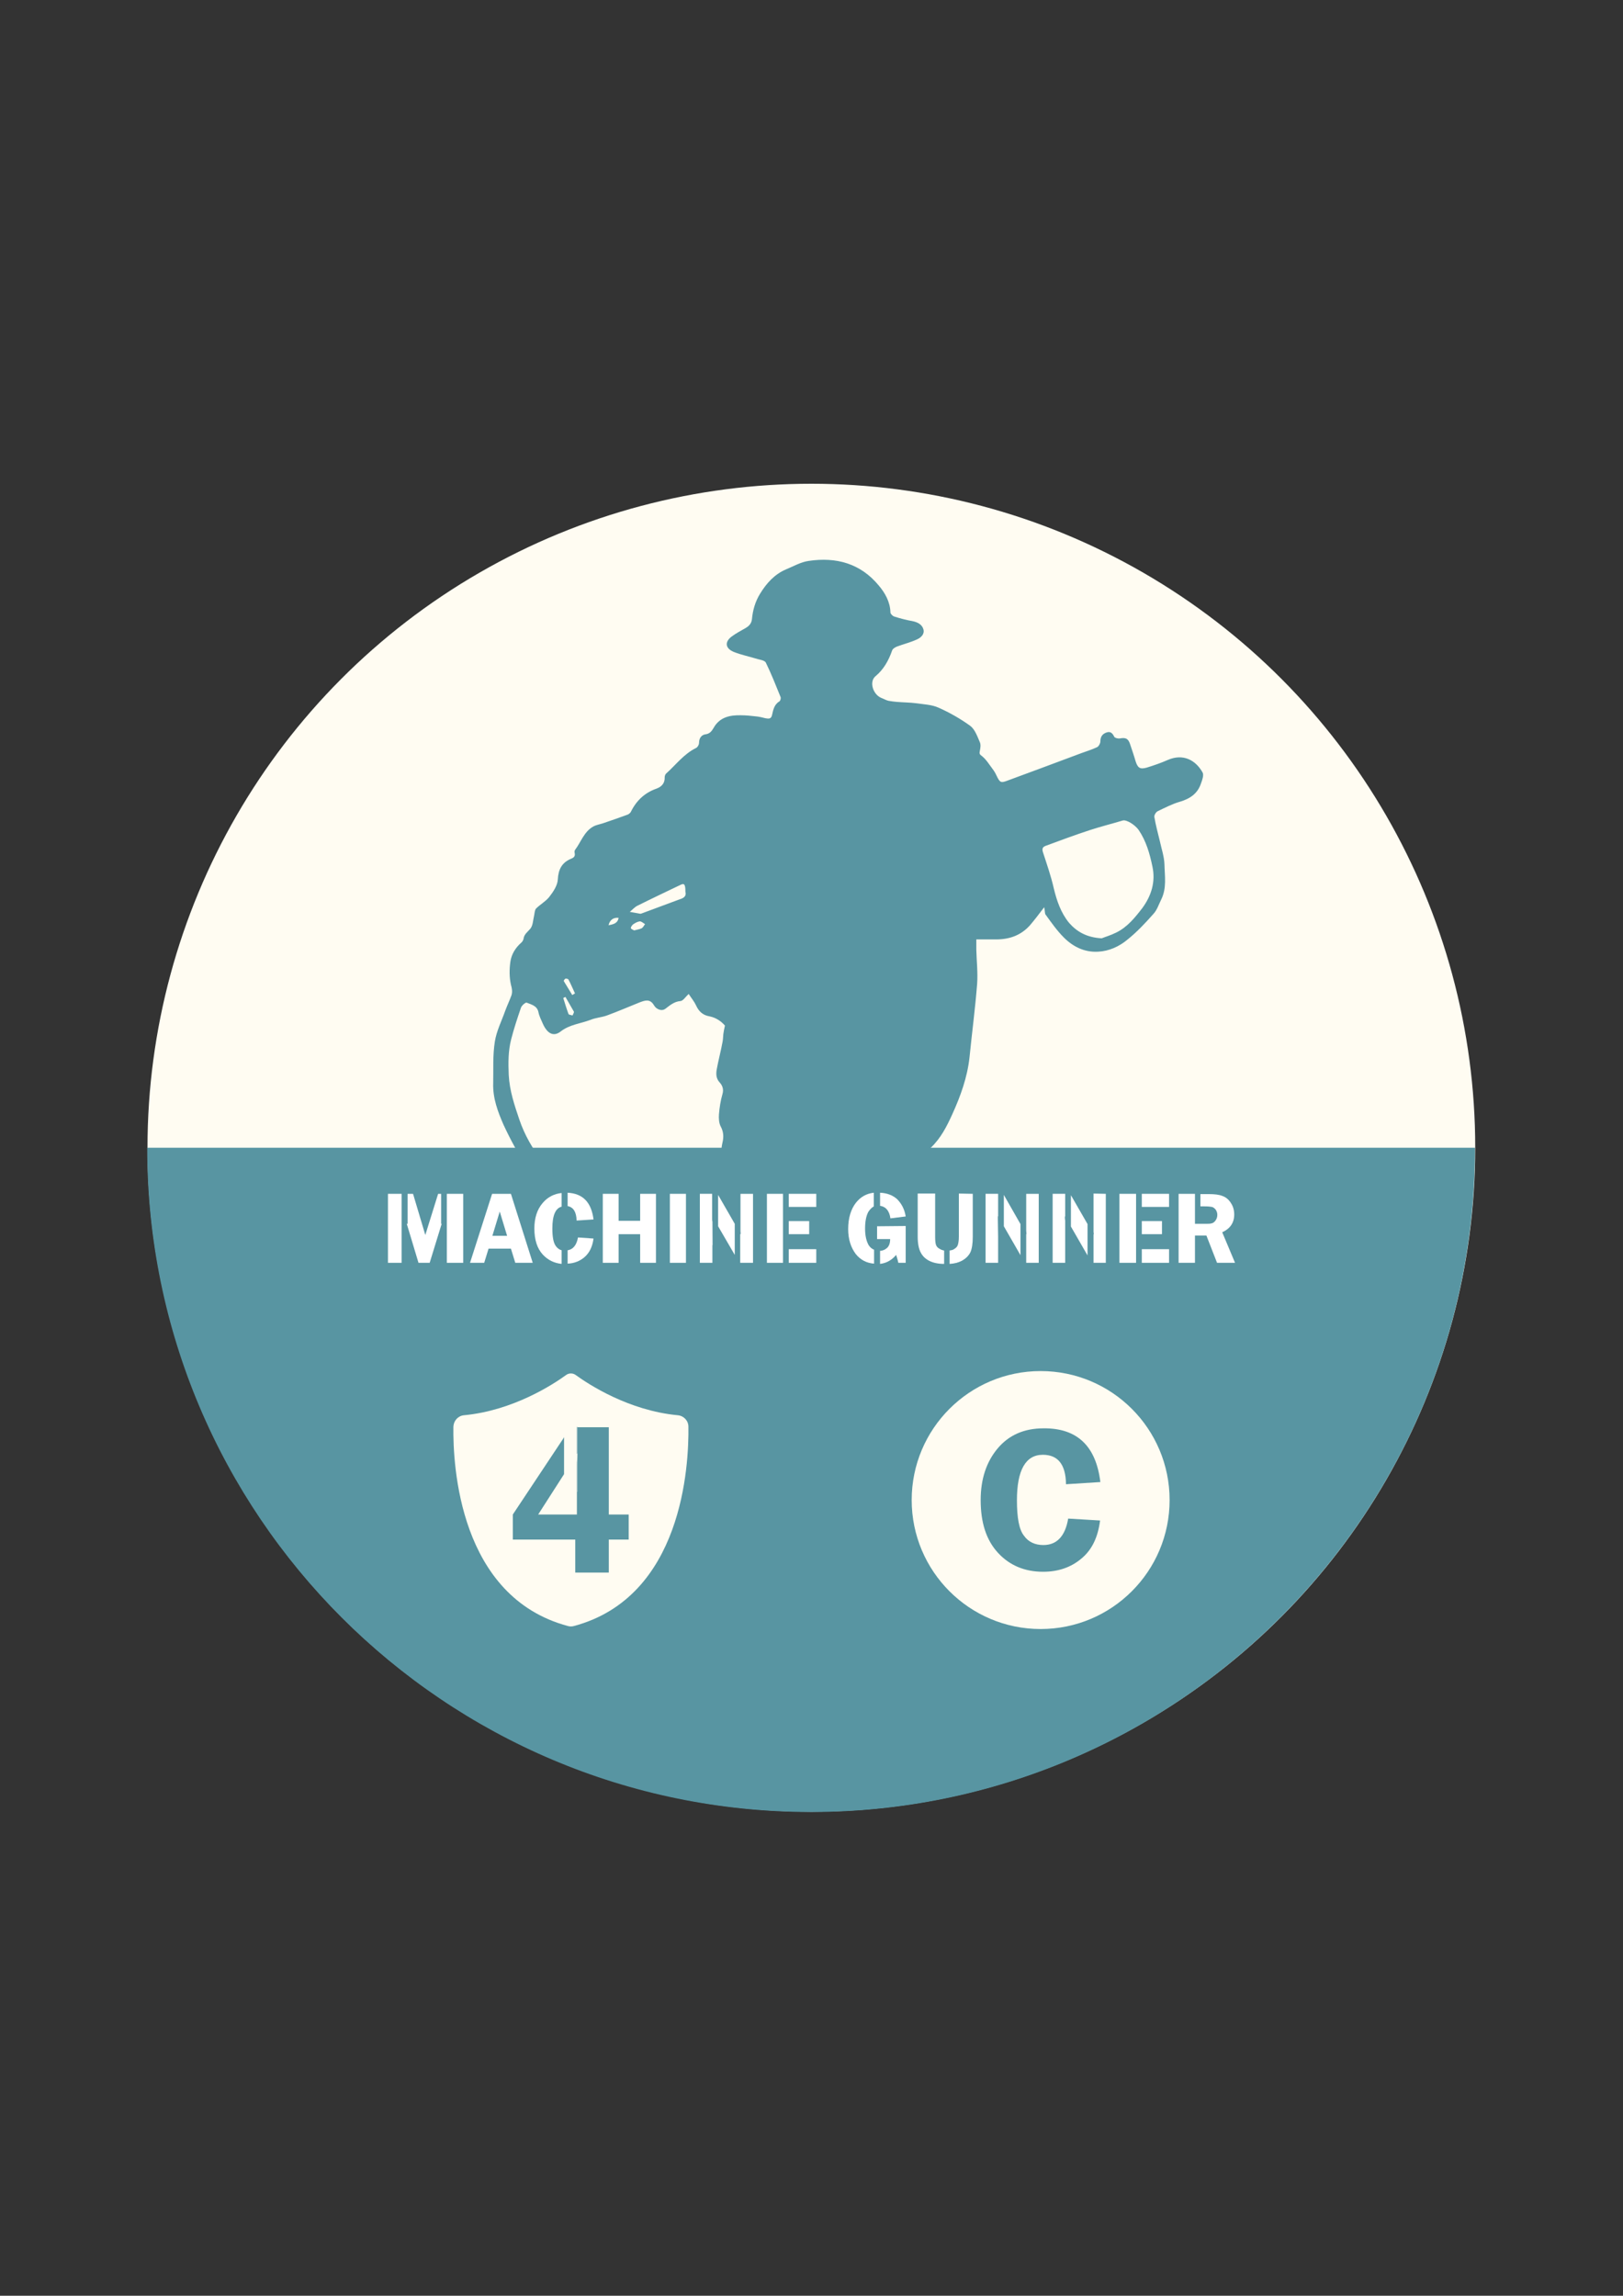 <?xml version="1.0" encoding="utf-8"?>
<!-- Generator: Adobe Illustrator 25.2.1, SVG Export Plug-In . SVG Version: 6.00 Build 0)  -->
<svg version="1.1" id="Слой_1" xmlns="http://www.w3.org/2000/svg" xmlns:xlink="http://www.w3.org/1999/xlink" x="0px" y="0px"
	 viewBox="0 0 595.3 841.9" style="enable-background:new 0 0 595.3 841.9;" xml:space="preserve">
<rect x="0" y="0" width="595.3" height="841.9" fill="#333333" stroke="none"/>
<style type="text/css">
	.st0{fill:#FFFCF2;}
	.st1{fill:#5895A2;}
	.st2{fill:#FFFFFF;}
</style>
<circle class="st0" cx="297.6" cy="420.9" r="243.5"/>
<path class="st1" d="M541,420.9L541,420.9c0,134.5-109,243.6-243.5,243.6S54,555.5,54,421v-0.1H541z"/>
<path class="st1" d="M383,332.7c-1.9,2.5-3.5,4.6-5.2,6.6c-3.3,3.7-7.5,5.2-12.4,5.2c-2.3,0-4.6,0-7.3,0c0,1.3,0,2.5,0,3.7
	c0.1,4.2,0.6,8.4,0.3,12.6c-0.7,9-1.9,18-2.8,27c-0.8,7.3-3.3,14.2-6.3,20.8c-2,4.4-4.2,8.8-7.9,12.3c-1.5,1.4-1.8,4.1-2.7,6.1
	c-2.9,6.4-3.6,13.2-4.3,20.2c-0.5,4.4-1.9,8.6-3,12.9c-1.2,4.4-2,8.5,0.8,12.9c2.2,3.3,3.3,7.4,4.8,11.1c0.6,1.4,0.8,2.9,1.3,4.3
	c1.1,3-0.8,4.8-2.5,6.7c-1.3,1.5-2.9,2.7-4.2,4.2c-0.4,0.5-0.6,1.3-0.6,2c0.2,2.5,0.6,4.9,0.9,7.4c0.1,0.8,0,1.7,0,2.5
	c0.2,4.7-0.1,9.3,1.4,14c1.2,3.8,0.6,8.2,0.6,12.3c0,2.2-0.1,4.5,1.2,6.5c1,1.6,0.4,3.1-1,4.2c-1.8,1.5-3.6,2.9-3.3,5.6
	c0.1,0.6,0.1,1.3,0.3,1.9c0.8,1.7,1.1,3.3-0.1,4.9c-0.9,1.2-1,2.5-0.6,4.1c0.6,2.4,0.3,5.1,1.1,7.4c1.8,5.1,1.6,10.3,1.6,15.5
	c0,0.8,0.6,1.5,0.8,2.3c0.5,3.1-0.5,4.8-4,5.4c-5.5,0.9-11.1,2-16.7,2.1c-4.8,0-9.6-0.2-14.4-1.8c-2.9-1-6.1-1-9.2-1.4
	c-0.5-0.1-1.2-0.2-1.5-0.5c-1.3-1.6-2.9-1.5-4.7-1.6c-3.7-0.3-7.6-0.4-11.1-1.4c-2.8-0.8-5.5-2.5-7.9-4.2c-2.3-1.6-2.5-4.5-0.8-7.1
	c2.6-4,6.1-5.8,10.9-5.4c3.4,0.3,6.8,0.2,9.8-1.8c0.6-0.4,1.1-1,1.6-1.5c2.3-2.4,4.6-4.7,6.7-7.2c1.8-2.2,2.6-4.8,2.3-7.7
	c-0.1-0.7-0.1-1.4-0.4-2c-0.2-0.5-0.6-1.1-1.1-1.2c-1.7-0.4-3.4-0.6-5.1-0.9c-3.3-0.7-4.9-4-3.7-7.3c0.6-1.7,0.9-3.6,1.4-5.4
	c0.3-1.1,0.7-2.2,1.2-3.3c0.7-1.5,0.7-2.6-0.5-3.9c-1.9-2.2-3.6-4.6-5-7.1c-2.1-3.7-4.2-7.5-5.9-11.4c-1-2.3-1.1-4.9-1.6-7.4
	c-0.5-2.6-1-5.1-1.4-7.7c-0.3-1.8-0.6-3.7-0.7-5.6c-0.2-3.8,0-7.7-0.5-11.5c-0.5-3.7-1.8-7.3-2.4-11.1c-0.6-3.8-0.8-7.7-1.1-11.6
	c-0.3-4.5,0.5-8.9-1.2-13.4c-1.1-3-1.7-6.2-1.6-9.6c0.1-4.1-0.5-8.2-0.7-12.3c-0.1-1.4,0.1-2.8,0.4-4.1c0.5-2.1,0.4-4-0.7-6
	c-0.6-1.2-0.7-2.9-0.6-4.3c0.2-2.5,0.6-5.1,1.3-7.5c0.5-1.7,0-3.1-1-4.2c-1.4-1.5-1.4-3.2-1.1-4.9c0.6-3.3,1.5-6.6,2.1-9.9
	c0.2-0.9,0.2-1.9,0.3-2.9c0.1-0.9,0.3-1.8,0.6-3.2c-1.3-1.5-3.2-2.9-5.7-3.4c-2.4-0.4-3.9-1.8-4.9-4c-0.7-1.5-1.8-2.8-2.7-4.2
	c-1.2,1.1-2,2.5-3,2.6c-2.3,0.2-3.8,1.5-5.5,2.8c-1.4,1.1-3.4,0.2-4.2-1.2c-1.5-2.6-3.4-1.8-5.3-1.1c-4,1.6-7.9,3.3-12,4.8
	c-1.9,0.7-4.1,0.8-6,1.6c-3.7,1.4-7.7,1.7-11,4.3c-2.6,2-4.9,0.7-6.5-2.9c-0.6-1.4-1.3-2.7-1.6-4.2c-0.5-2.4-2.6-2.8-4.3-3.5
	c-0.4-0.2-1.8,1-2.1,1.8c-1.3,3.8-2.6,7.7-3.6,11.6c-1.1,4.3-1.1,8.6-0.9,13.1c0.3,5.8,2.1,11.1,3.9,16.4c1.9,5.6,4.8,10.6,8.4,15.3
	c2.8,3.7,5.6,7.4,8.5,11.1c1.4,1.8,2.9,3.5,4.5,5.1c1.2,1.2,1.6,2.2,0.5,3.6c-1.6,1.9-3.7,2.4-5,1.2c-0.8-0.7-1.5-1.6-2.2-2.5
	c-4-5.4-8.2-10.6-11.9-16.2c-3.2-5-6.1-10.3-8.6-15.7c-2.1-4.8-4-9.8-3.8-15.3c0.1-5.1-0.2-10.2,0.6-15.2c0.6-3.9,2.5-7.6,3.8-11.3
	c0.7-1.9,1.6-3.8,2.3-5.7c0.4-1.3,0.2-2.5-0.2-3.9c-0.6-2.7-0.6-5.6-0.2-8.4c0.4-2.8,1.9-5.2,4.1-7.1c0.3-0.3,0.6-0.8,0.7-1.2
	c0.2-1.8,1.5-2.6,2.5-3.8c1-1.2,1-3.2,1.4-4.8c0.2-0.9,0.2-2,0.7-2.6c1.5-1.5,3.5-2.6,4.8-4.2c1.5-1.9,3.1-4.3,3.2-6.5
	c0.2-3.7,1.5-6.2,4.9-7.6c1-0.4,1.5-0.9,1.3-2c-0.1-0.4-0.1-0.9,0.1-1.2c2.2-2.9,3.3-6.7,6.7-8.6c1.1-0.6,2.4-0.8,3.6-1.2
	c3-1,6.1-2.1,9.1-3.2c0.4-0.2,0.9-0.6,1.1-1c2-4.1,5.1-7,9.4-8.5c1.9-0.7,3.1-2,3-4.2c0-0.4,0.2-1,0.5-1.3c3.6-3.2,6.5-7.2,11-9.4
	c0.6-0.3,1.1-1.2,1.1-1.9c0-1.7,0.9-2.9,2.3-3.1c1.6-0.2,2.3-1.1,3-2.3c2.2-4,6-4.8,10.1-4.7c1.8,0,3.6,0.2,5.4,0.4
	c1.2,0.1,2.4,0.4,3.6,0.7c1.2,0.2,2.1,0.3,2.4-1.3c0.4-1.8,0.8-3.8,2.7-4.9c0.3-0.2,0.6-1.1,0.4-1.6c-1.7-4.2-3.4-8.5-5.4-12.6
	c-0.4-0.8-1.9-1-3-1.3c-2.9-0.9-5.9-1.5-8.7-2.6c-3.2-1.3-3.5-3.7-0.8-5.7c1.6-1.2,3.4-2.1,5.1-3.1c1.2-0.7,2.1-1.6,2.3-3.2
	c0.3-3.3,1.2-6.5,3-9.4c2.4-3.9,5.3-7.1,9.5-8.9c2.7-1.1,5.4-2.7,8.3-3.1c10.1-1.5,19,0.9,25.7,9c2.3,2.7,4.2,6,4.3,9.9
	c0,0.5,0.8,1.3,1.4,1.5c2.2,0.7,4.5,1.3,6.8,1.7c1.8,0.4,3.4,1.2,3.9,3s-1,3.1-2.4,3.7c-2.4,1.1-4.9,1.7-7.3,2.6
	c-0.7,0.3-1.6,0.8-1.8,1.5c-1.3,3.7-3.1,6.9-6.1,9.4c-2.4,2-0.9,6.8,2.3,8c0.8,0.3,1.6,0.8,2.5,1c1,0.2,2.1,0.3,3.1,0.4
	c2.4,0.2,4.7,0.2,7.1,0.5c2.7,0.4,5.7,0.5,8.1,1.6c4.1,1.8,8.1,4.1,11.7,6.7c1.7,1.3,2.6,3.9,3.5,6c0.4,0.9,0.2,2.1,0,3.1
	s-0.2,1.3,0.8,2c1.5,1.2,2.6,3,3.8,4.6c0.6,0.8,1.1,1.6,1.5,2.5c1.3,2.7,1.6,2.8,4.2,1.8c8.9-3.3,17.9-6.6,26.9-10
	c1.9-0.7,3.9-1.3,5.8-2.2c0.6-0.3,1.2-1.4,1.2-2.1c0-1.8,0.8-2.8,2.3-3.3s2.2,0.4,2.8,1.6c0.2,0.4,1.3,0.7,2,0.6
	c2.2-0.4,3.1,0,3.8,2.1c0.7,2.1,1.4,4.1,2,6.2c0.8,2.5,1.6,3.1,4.1,2.4c2.6-0.8,5.2-1.7,7.7-2.8c5.7-2.5,10.3,0.1,12.8,4.6
	c0.5,0.9-0.1,2.7-0.6,4c-1.2,3.7-4,5.6-7.7,6.7c-2.8,0.8-5.5,2.2-8.2,3.5c-0.6,0.3-1.3,1.4-1.2,2.1c0.5,3,1.3,5.9,2,8.8
	c0.6,2.8,1.6,5.7,1.7,8.5c0.1,4.4,0.9,8.8-1.2,13c-0.9,1.8-1.5,3.8-2.8,5.2c-3,3.4-6.1,6.7-9.6,9.5c-3,2.5-6.7,4.2-10.7,4.4
	c-5,0.3-9.2-1.8-12.6-5.2c-2.5-2.5-4.6-5.5-6.7-8.4C383.2,335.1,383.3,334,383,332.7z M404.1,344.1c1.2-0.5,3.3-1.1,5.3-2.1
	c4.1-2,6.9-5.5,9.6-9c3.3-4.5,4.9-9.6,3.7-15.2c-1-4.8-2.3-9.4-5.1-13.5c-1.3-1.8-4.4-3.8-5.8-3.4c-4,1.2-8,2.2-12,3.5
	c-5.5,1.8-10.9,3.8-16.3,5.8c-1.3,0.5-1.3,1.3-0.9,2.5c1.4,4.3,2.9,8.6,3.9,13c1.1,4.6,2.6,9,5.6,12.7
	C394.9,341.6,398.5,343.8,404.1,344.1z M251.4,327c0-2.7-0.4-3.2-1.8-2.5c-5.2,2.5-10.5,5-15.7,7.6c-1.1,0.5-1.9,1.5-2.9,2.3
	c1.3,0.2,2.6,0.5,3.9,0.7c0.1,0,0.3-0.1,0.4-0.1c4.7-1.7,9.3-3.5,14-5.2C251,329.3,251.8,328.5,251.4,327z M232.6,341.2
	c1.1-0.3,2-0.4,2.8-0.8c0.5-0.3,0.8-1,1.2-1.5c-0.7-0.4-1.4-1.1-2-1c-0.8,0.1-1.7,0.6-2.4,1.1c-0.4,0.3-0.9,1.1-0.8,1.4
	S232.2,341,232.6,341.2z M207.4,365.6c-0.3,0.1-0.6,0.3-0.8,0.4c0.6,1.9,1.2,3.9,1.9,5.8c0.1,0.4,1,0.4,1.5,0.6
	c0.2-0.5,0.6-1.1,0.5-1.4C209.5,369.2,208.4,367.4,207.4,365.6z M209.9,364.9c0.3-0.2,0.7-0.4,1-0.6c-0.8-1.7-1.5-3.4-2.4-5.1
	c-0.1-0.2-0.8-0.4-1.1-0.3s-0.7,0.8-0.6,0.9C207.8,361.5,208.9,363.2,209.9,364.9z M223.2,339.3c2.5-0.4,3.4-1.1,3.7-2.7
	C225,336.4,223.7,337.3,223.2,339.3z"/>
<circle class="st0" cx="381.7" cy="550.1" r="47.3"/>
<g>
	<path class="st1" d="M403.6,543.5l-12.6,0.8c-0.1-7.3-3-10.8-8.5-10.8c-6.3,0-9.5,5.6-9.5,16.7c0,6.4,0.8,10.8,2.6,13
		c1.6,2.3,4.1,3.4,7.1,3.4c4.9,0,8-3.2,9.1-9.7l11.7,0.7c-0.8,6.2-3,10.8-6.9,14c-3.8,3.2-8.5,4.8-14,4.8c-6.7,0-12.3-2.3-16.6-7
		s-6.3-11.1-6.3-19.3c0-7.7,2.1-14,6.2-18.9c4.1-4.9,9.7-7.4,16.9-7.4C395.1,523.7,402,530.3,403.6,543.5z"/>
</g>
<g>
	<path class="st0" d="M252.5,523.2c0-2.2-1.7-4-3.9-4.2c-18-1.7-32.7-11.3-37.5-14.8c-1-0.7-2.4-0.7-3.4,0
		c-4.8,3.5-19.5,13.1-37.5,14.8c-2.2,0.2-3.8,2-3.9,4.2c-0.2,14.2,2.1,62.4,42,73.1c0.7,0.2,1.5,0.2,2.2,0
		C250.4,585.6,252.7,537.4,252.5,523.2z"/>
</g>
<g>
	<path class="st1" d="M211.6,523.4v9.8l0.2-0.3l-0.1,2.1c-0.1,1-0.1,1.8-0.1,2.5v9.4h0.2v-23.6H211.6z"/>
	<polygon class="st1" points="230.6,555.4 230.6,564.6 223.3,564.6 223.3,576.7 211,576.7 211,564.6 188.1,564.6 188.1,555.4 
		206.7,527.4 206.7,540.9 197.4,555.4 211.6,555.4 211.6,547 211.8,547 211.8,523.4 223.3,523.4 223.3,555.4 	"/>
	<polygon class="st1" points="206.9,527 206.9,540.6 206.7,540.9 206.7,527.4 	"/>
</g>
<g>
	<polygon class="st2" points="162,448.8 157.6,463.1 153.5,463.1 149.2,448.8 149.5,448.8 149.5,437.8 151.5,437.8 156,452.9 
		160.7,437.8 161.8,437.8 161.8,448.8 	"/>
	<polygon class="st2" points="169.9,437.8 169.9,463.1 163.9,463.1 163.9,442.5 163.9,442.6 163.9,437.8 	"/>
	<polygon class="st2" points="147.3,437.8 147.3,442.7 147.3,442.5 147.3,463.1 142.3,463.1 142.3,437.8 	"/>
	<path class="st2" d="M187.4,437.8h-6.9l-8.1,25.3h5.2l1.6-5.2h8.2l1.6,5.2h6.4L187.4,437.8z M180.6,453.2l2.7-8.9l2.7,8.9H180.6z"
		/>
	<path class="st2" d="M217.7,454.2c-0.4,3-1.5,5.3-3.4,6.9c-1.7,1.4-3.7,2.2-6.1,2.3v-4.9c2-0.3,3.3-1.9,3.8-4.7L217.7,454.2z"/>
	<path class="st2" d="M202.6,450.5c0,3.2,0.4,5.3,1.3,6.5c0.6,0.8,1.3,1.3,2.1,1.5v5c-2.8-0.3-5-1.4-6.9-3.4
		c-2.1-2.3-3.1-5.5-3.1-9.6c0-3.8,1-7,3.1-9.4c1.8-2.1,4.1-3.3,6.9-3.6v5C203.7,443.1,202.6,445.8,202.6,450.5z"/>
	<path class="st2" d="M217.7,447.2l-6.2,0.4c-0.1-3.2-1.2-4.9-3.3-5.3v-4.9C213.8,437.7,216.9,440.9,217.7,447.2z"/>
	<path class="st2" d="M234.8,437.8v9.9h-7.9v-9.9h-5.8v25.3h5.8v-10.5h7.9v10.5h5.8v-25.3H234.8z"/>
	<path class="st2" d="M245.7,437.8v25.3h5.9v-25.3H245.7z"/>
	<path class="st2" d="M261.3,446.9v9.7h0.1V448C261.3,447.7,261.3,447.3,261.3,446.9z"/>
	<path class="st2" d="M276.2,437.8v25.3h-4.7v-10.7l0.2,0.3c-0.1-0.7-0.1-1.3-0.1-1.7v-13.2L276.2,437.8L276.2,437.8z"/>
	<path class="st2" d="M261.3,456.6v6.5h-4.6v-25.3h4.5v8.3l0,0c0,0.4,0,0.7,0,0.8L261.3,456.6L261.3,456.6z"/>
	<polygon class="st2" points="269.5,448.8 269.5,460.2 263.4,449.7 263.4,438.2 	"/>
	<rect x="289.3" y="437.8" class="st2" width="10.1" height="4.8"/>
	<rect x="289.3" y="447.8" class="st2" width="7.5" height="4.8"/>
	<rect x="289.3" y="458.1" class="st2" width="10.1" height="5"/>
	<rect x="281.3" y="437.8" class="st2" width="5.9" height="25.3"/>
	<path class="st2" d="M318.5,444.4c-0.8,1.5-1.2,3.5-1.2,6.2c0,2.6,0.5,4.6,1.3,6c0.5,0.8,1.2,1.4,2,1.7v5.1c-2.8-0.2-5-1.4-6.7-3.5
		c-1.8-2.4-2.8-5.4-2.8-9.2c0-4,1-7.3,2.9-9.7c1.7-2.1,3.8-3.3,6.5-3.6v5C319.8,442.8,319.1,443.5,318.5,444.4z"/>
	<path class="st2" d="M332.2,446.1l-5.6,0.7c-0.4-2.8-1.7-4.3-3.8-4.6v-4.8c2.5,0.1,4.6,0.9,6.2,2.3
		C330.7,441.4,331.8,443.5,332.2,446.1z"/>
	<path class="st2" d="M332.2,449.6v13.5h-2.7c-0.2-1-0.5-1.9-0.8-2.9c-1.6,1.9-3.5,3-5.9,3.3v-4.8c0.9,0,1.8-0.4,2.5-1
		c0.8-0.7,1.2-1.8,1.2-3.3h-4.8v-4.7L332.2,449.6L332.2,449.6z"/>
	<path class="st2" d="M346.3,458.6v4.9c-2.2,0-4-0.4-5.4-1.1c-1.4-0.7-2.5-1.7-3.2-3.1c-0.7-1.3-1.1-3.3-1.1-5.8v-15.8h6.4v15.8
		c0,1.4,0.1,2.4,0.3,3c0.2,0.6,0.7,1.2,1.4,1.5C345.2,458.3,345.7,458.5,346.3,458.6z"/>
	<path class="st2" d="M356.8,437.8v15.8c0,2.5-0.3,4.4-0.9,5.7c-0.6,1.2-1.7,2.3-3.2,3.1c-1.2,0.6-2.6,1-4.4,1.1v-4.9
		c0.6-0.1,1.2-0.2,1.6-0.5c0.7-0.4,1.2-0.9,1.4-1.5s0.4-1.6,0.4-3.1v-15.8L356.8,437.8L356.8,437.8z"/>
	<path class="st2" d="M366.1,447.1v6.6l0,0V448C366.1,447.7,366.1,447.4,366.1,447.1z M376.4,446.2v4.8c0,0.1,0,0.2,0,0.3V446.2
		L376.4,446.2z"/>
	<polygon class="st2" points="374.3,448.9 374.3,460.3 368.2,449.7 368.2,438.2 	"/>
	<path class="st2" d="M381,437.8v25.3h-4.6v-10.6l0.1,0.2c0-0.6-0.1-1-0.1-1.4v-5.1l0,0v-8.4H381z"/>
	<path class="st2" d="M366.1,453.6v9.5h-4.6v-25.3h4.6v8.3L366,446c0,0.4,0,0.7,0,0.8s0,0.1,0,0.2L366.1,453.6L366.1,453.6z"/>
	<path class="st2" d="M390.7,447.7v5.6l0,0V448C390.7,447.9,390.7,447.8,390.7,447.7z M401,445.8v5.3c0,0.2,0,0.4,0,0.7V445.8
		L401,445.8z"/>
	<path class="st2" d="M390.7,453.3v9.8h-4.6v-25.3h4.6v8.4l-0.1-0.2c0,0.4,0,0.7,0,0.8c0,0.3,0.1,0.6,0.1,0.9V453.3L390.7,453.3z"/>
	<path class="st2" d="M405.6,437.8v25.3h-4.5v-10.5l0.1,0.1c0-0.4-0.1-0.7-0.1-1v-6l0,0v-8L405.6,437.8L405.6,437.8z"/>
	<polygon class="st2" points="398.9,448.9 398.9,460.4 392.8,449.8 392.8,438.3 	"/>
	<polygon class="st2" points="416.7,442.6 416.7,447.8 416.7,447.8 416.7,452.6 416.7,452.6 416.7,458.1 416.7,458.1 416.7,463.1 
		410.6,463.1 410.6,437.8 416.7,437.8 	"/>
	<rect x="418.8" y="447.8" class="st2" width="7.4" height="4.8"/>
	<rect x="418.8" y="437.8" class="st2" width="10" height="4.8"/>
	<rect x="418.8" y="458.1" class="st2" width="10" height="5"/>
	<path class="st2" d="M448.3,451.9c2.9-1.3,4.4-3.5,4.4-6.5c0-1.6-0.4-3-1.2-4.2c-0.8-1.3-1.9-2.2-3.1-2.6c-1.2-0.5-2.9-0.7-5-0.7
		h-3.1v4.5h1.4c1.4,0,2.3,0.1,2.8,0.2c0.5,0.1,1,0.5,1.4,1c0.4,0.6,0.6,1.2,0.6,1.9c0,0.8-0.2,1.4-0.6,2s-0.9,1-1.4,1.1
		c-0.5,0.2-1.4,0.2-2.6,0.2h-3.6v-11h-6v25.3h6v-10h4.2l3.9,10h6.6L448.3,451.9z"/>
</g>
</svg>
